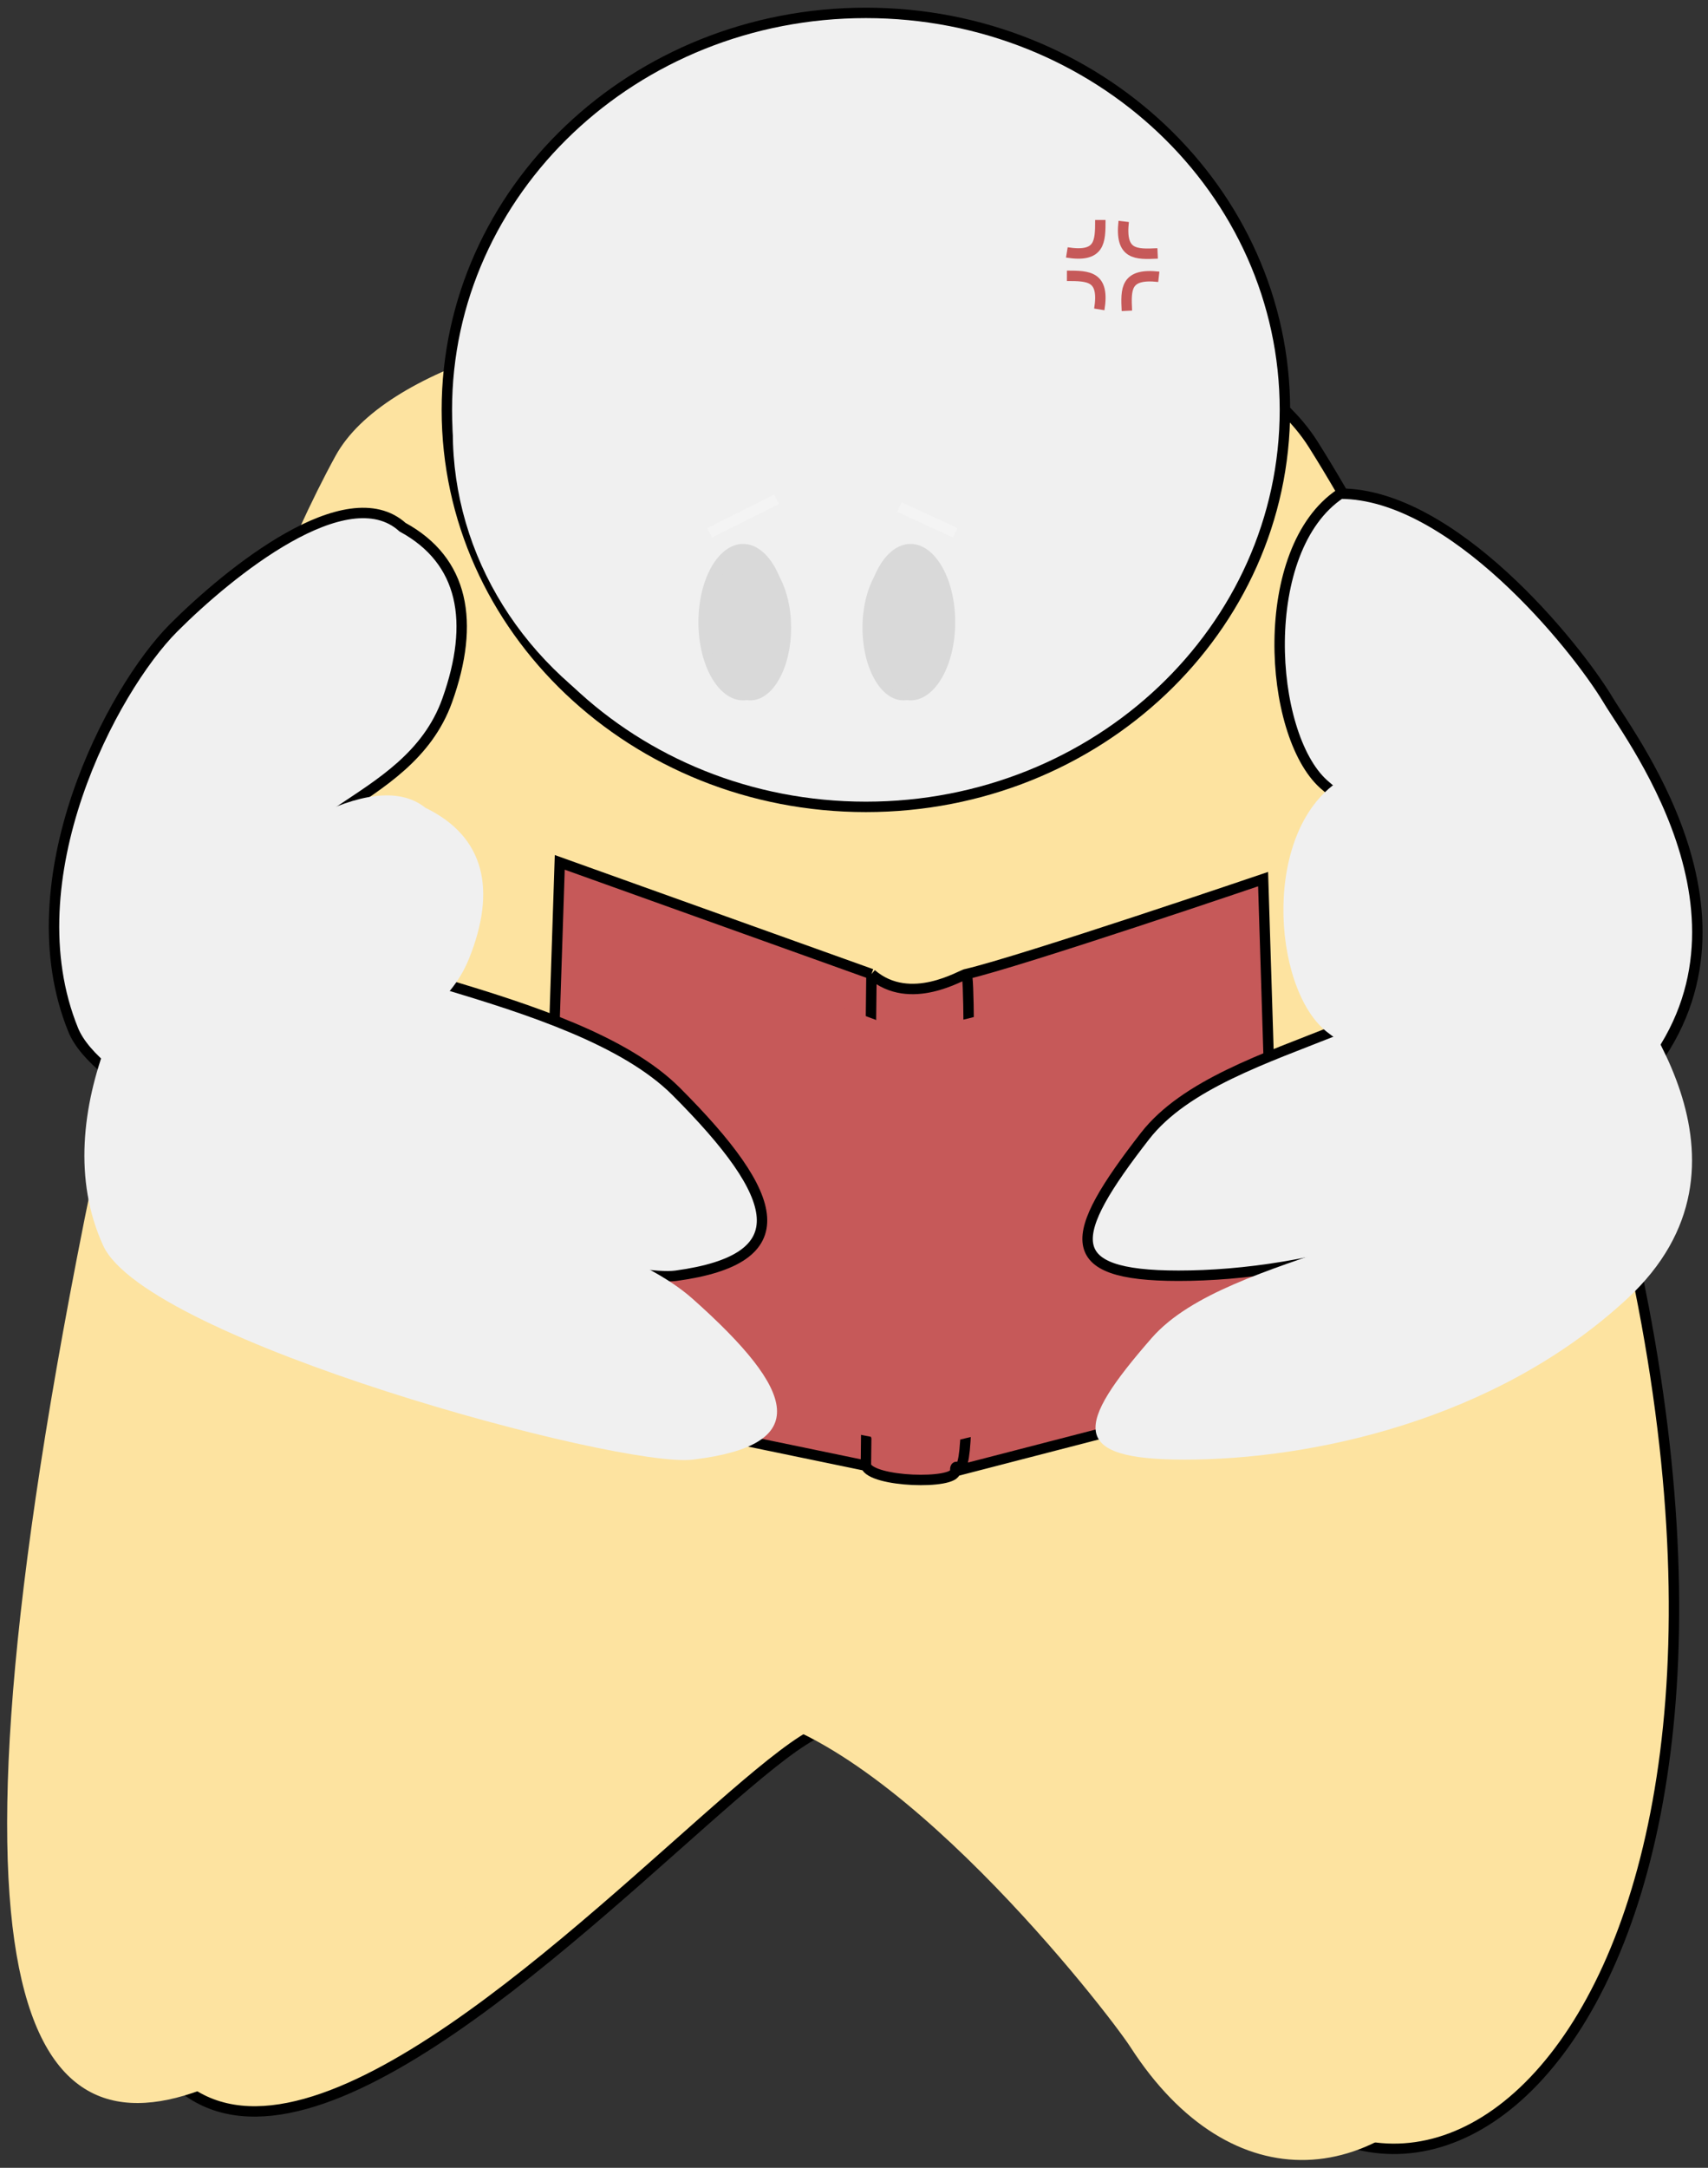<svg width="164" height="208" viewBox="0 0 164 208" fill="none" xmlns="http://www.w3.org/2000/svg">
<rect x="0" y="0" width="164" height="208" fill="#333333" stroke="none"/>
<path d="M79.925 165.821C69.205 165.821 -14.409 275.232 17.215 116.58C21.808 93.532 31.773 59.563 41.045 42.669C50.318 25.775 113.212 22.155 126.113 42.669C140.342 65.293 150.751 96.451 154.963 112.758C175.331 191.597 136.74 225.316 117.374 195.349C115.187 191.966 90.645 165.821 79.925 165.821Z" fill="#FDE3A0" stroke="black"/>
<g style="mix-blend-mode:color-burn">
<path d="M70.278 164.213C55.27 162.605 -23.52 275.699 8.103 117.046C12.697 93.999 22.944 60.635 32.217 43.741C41.49 26.847 104.384 23.227 117.285 43.741C131.513 66.365 141.922 97.523 146.135 113.83C166.503 192.669 127.912 226.388 108.546 196.421C106.359 193.038 85.285 165.821 70.278 164.213Z" fill="#FDE3A0"/>
</g>
<path d="M83.141 140.63L52.054 134.198L53.747 82.743L83.677 93.463C87.429 96.679 92.391 93.463 92.789 93.463C98.149 92.212 121.282 84.351 121.282 84.351L122.804 133.126L91.717 141.166C91.717 142.452 83.677 142.238 83.141 140.63Z" fill="#C65959"/>
<path d="M83.141 140.63L52.054 134.198L53.747 82.743L83.677 93.463M83.141 140.63C83.677 142.238 91.717 142.452 91.717 141.166M83.141 140.63L83.677 93.463M92.789 93.463C93.325 93.463 92.789 124.55 92.789 134.198C92.789 143.846 91.717 139.558 91.717 141.166M92.789 93.463C92.391 93.463 87.429 96.679 83.677 93.463M92.789 93.463C98.149 92.212 121.282 84.351 121.282 84.351L122.804 133.126L91.717 141.166" stroke="black"/>
<g style="mix-blend-mode:multiply">
<path d="M83.617 137.858L55.356 132.404L56.428 87.567L84.104 97.858C87.515 100.586 92.026 97.858 92.388 97.858C97.26 96.798 118.602 89.711 118.602 89.711L119.674 131.495L91.413 138.313C91.413 139.404 84.104 139.222 83.617 137.858Z" fill="#C65959"/>
</g>
<path d="M16.678 60.231C22.038 54.871 33.294 45.76 38.654 50.584C44.55 53.8 45.622 59.695 42.942 67.199C39.139 77.847 24.718 77.919 26.862 87.567C28.007 92.72 55.136 94.937 64.917 104.718C75.101 114.902 76.709 120.798 64.917 122.406C57.694 123.391 11.282 109.258 7.031 98.822C1.135 84.351 10.746 66.164 16.678 60.231Z" fill="#F0F0F0"/>
<path d="M154.428 67.199C151.212 61.839 139.42 47.368 128.7 47.368C120.66 52.727 121.732 70.415 127.092 75.239C132.452 80.063 141.028 80.35 141.028 87.567C141.028 98.823 117.622 99.129 109.94 109.006C102.437 118.654 101.761 122.406 113.156 122.406C125.484 122.406 143.592 118.178 156.571 104.718C171.043 89.711 156.8 71.153 154.428 67.199Z" fill="#F0F0F0"/>
<path d="M16.678 60.231C22.038 54.871 33.294 45.76 38.654 50.584C44.55 53.8 45.622 59.695 42.942 67.199C39.139 77.847 24.718 77.919 26.862 87.567C28.007 92.72 55.136 94.937 64.917 104.718C75.101 114.902 76.709 120.798 64.917 122.406C57.694 123.391 11.282 109.258 7.031 98.822C1.135 84.351 10.746 66.164 16.678 60.231Z" stroke="black"/>
<path d="M154.428 67.199C151.212 61.839 139.42 47.368 128.7 47.368C120.66 52.727 121.732 70.415 127.092 75.239C132.452 80.063 141.028 80.35 141.028 87.567C141.028 98.823 117.622 99.129 109.94 109.006C102.437 118.654 101.761 122.406 113.156 122.406C125.484 122.406 143.592 118.178 156.571 104.718C171.043 89.711 156.8 71.153 154.428 67.199Z" stroke="black"/>
<g style="mix-blend-mode:exclusion">
<path d="M19.345 85.906C24.589 81.238 35.6 73.303 40.844 77.504C46.612 80.304 47.66 85.439 45.038 91.974C41.318 101.246 27.21 101.309 29.308 109.711C30.428 114.199 56.968 116.13 66.537 124.648C76.5 133.516 78.073 138.651 66.537 140.051C59.471 140.909 14.066 128.601 9.907 119.513C4.139 106.91 13.542 91.072 19.345 85.906Z" fill="#F0F0F0"/>
<path d="M154.105 91.974C150.958 87.306 139.422 74.703 128.935 74.703C121.07 79.371 122.119 94.774 127.362 98.975C132.606 103.176 140.996 103.426 140.996 109.711C140.996 119.513 118.098 119.78 110.583 128.382C103.242 136.784 102.581 140.051 113.729 140.051C125.789 140.051 143.504 136.369 156.202 124.648C170.359 111.578 156.425 95.417 154.105 91.974Z" fill="#F0F0F0"/>
</g>
<path d="M123.376 39.328C123.376 60.34 105.388 77.419 83.141 77.419C60.894 77.419 42.906 60.34 42.906 39.328C42.906 18.316 60.894 1.237 83.141 1.237C105.388 1.237 123.376 18.316 123.376 39.328Z" fill="#F0F0F0" stroke="black"/>
<g style="mix-blend-mode:exclusion">
<ellipse cx="79.389" cy="41.472" rx="35.911" ry="33.231" fill="#F0F0F0"/>
</g>
<path d="M105.653 21.104C105.653 23.181 105.653 24.739 102.437 24.22" stroke="#C65959"/>
<path d="M108.202 29.823C108.104 27.748 108.031 26.192 111.267 26.559" stroke="#C65959"/>
<path d="M102.443 26.464C104.52 26.468 106.078 26.471 105.552 29.686" stroke="#C65959"/>
<path d="M111.155 24.317C109.08 24.411 107.524 24.482 107.897 21.245" stroke="#C65959"/>
<path d="M68.133 51.12L74.565 47.904" stroke="#F4F4F4"/>
<path d="M86.357 48.652L91.717 51.12" stroke="#F4F4F4"/>
<path d="M75.637 59.695C75.637 63.84 73.718 67.199 71.349 67.199C68.981 67.199 67.061 63.84 67.061 59.695C67.061 55.551 68.981 52.191 71.349 52.191C73.718 52.191 75.637 55.551 75.637 59.695Z" fill="#D9D9D9"/>
<path d="M91.717 59.695C91.717 63.84 89.797 67.199 87.429 67.199C85.061 67.199 83.141 63.84 83.141 59.695C83.141 55.551 85.061 52.191 87.429 52.191C89.797 52.191 91.717 55.551 91.717 59.695Z" fill="#D9D9D9"/>
<g style="mix-blend-mode:overlay">
<path d="M75.963 60.231C75.963 64.08 74.211 67.199 72.049 67.199C69.886 67.199 68.133 64.08 68.133 60.231C68.133 56.383 69.886 53.264 72.049 53.264C74.211 53.264 75.963 56.383 75.963 60.231Z" fill="#D9D9D9"/>
<path d="M90.645 60.231C90.645 64.08 88.892 67.199 86.73 67.199C84.568 67.199 82.815 64.08 82.815 60.231C82.815 56.383 84.568 53.264 86.73 53.264C88.892 53.264 90.645 56.383 90.645 60.231Z" fill="#D9D9D9"/>
</g>
<g style="mix-blend-mode:difference">
<path d="M75.101 63.012C75.101 64.788 74.457 66.228 72.398 66.228C70.339 66.228 69.741 64.788 69.741 63.012C69.741 61.236 70.339 59.796 72.398 59.796C74.457 59.796 75.101 61.236 75.101 63.012Z" fill="#D9D9D9"/>
<path d="M89.059 63.012C89.059 64.788 88.462 66.228 86.403 66.228C84.344 66.228 83.7 64.788 83.7 63.012C83.7 61.236 84.344 60.332 86.403 60.332C88.462 60.332 89.059 61.236 89.059 63.012Z" fill="#D9D9D9"/>
</g>
</svg>
